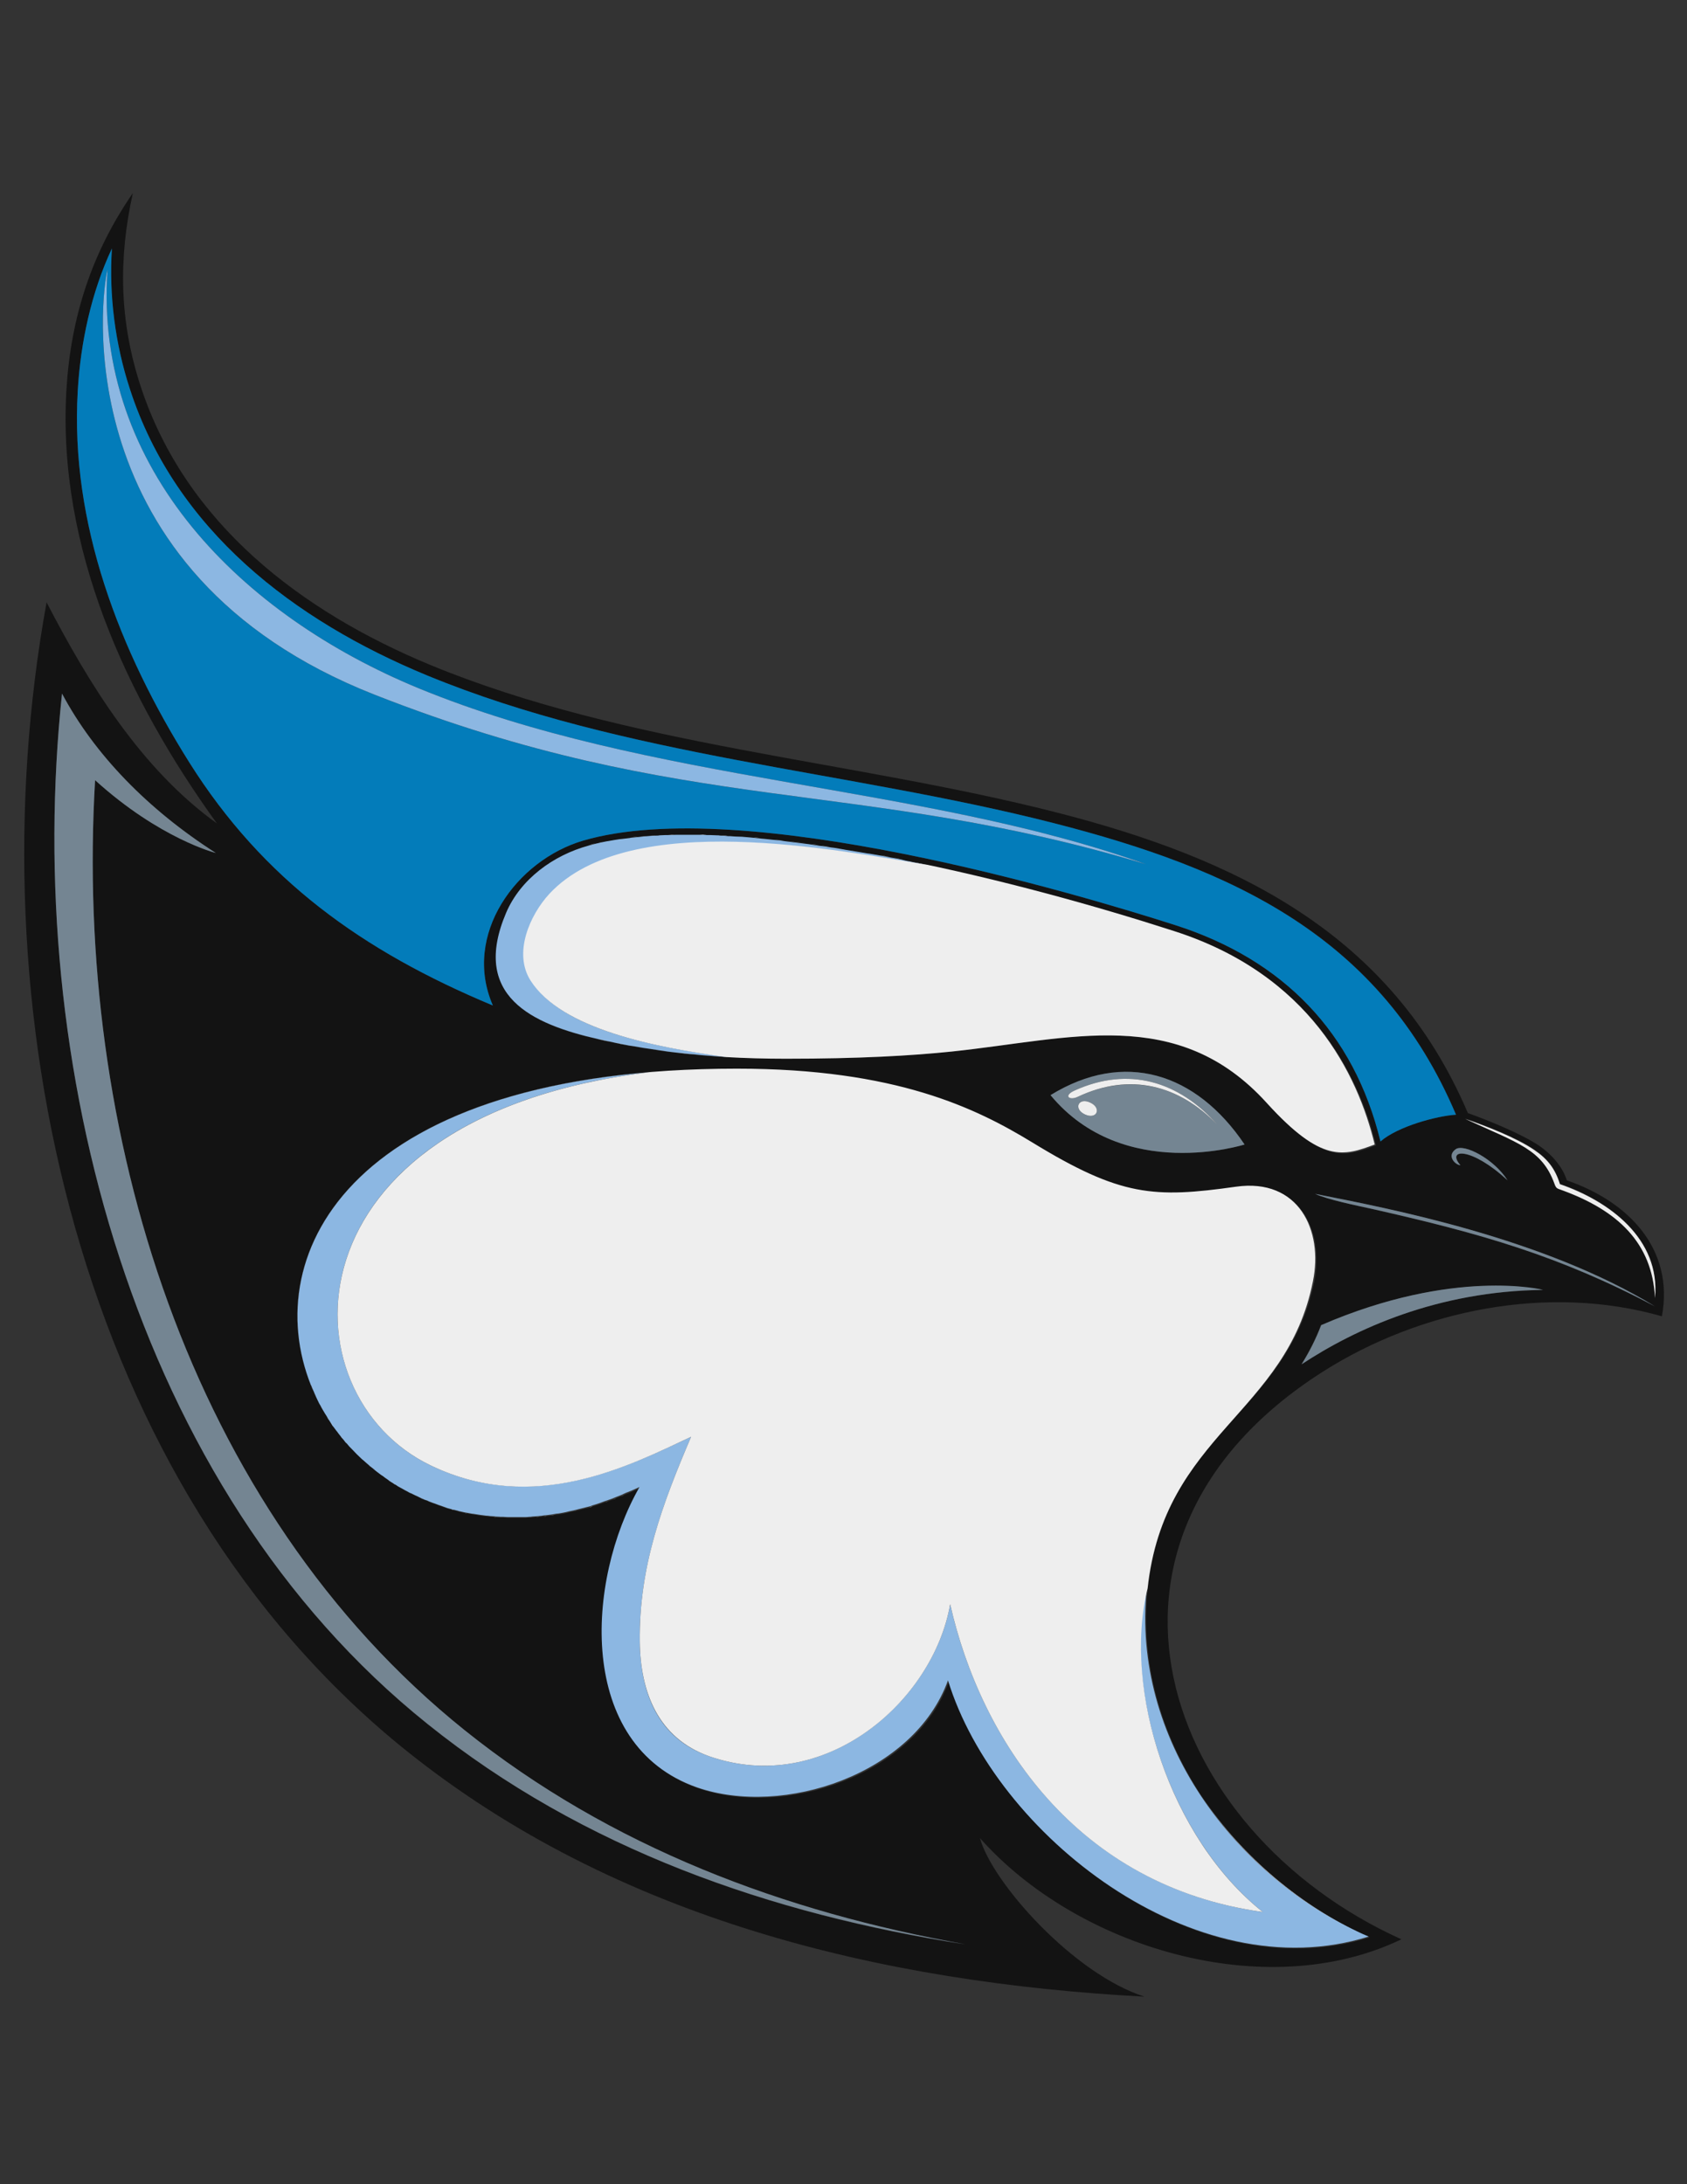 <?xml version="1.0" encoding="utf-8"?>
<!-- Generator: Adobe Illustrator 21.1.0, SVG Export Plug-In . SVG Version: 6.00 Build 0)  -->
<svg version="1.1" id="Layer_1" xmlns="http://www.w3.org/2000/svg" xmlns:xlink="http://www.w3.org/1999/xlink" x="0px" y="0px"
	 viewBox="0 0 612 792" enable-background="new 0 0 612 792" xml:space="preserve">
<rect x="0" y="0" width="612" height="792" fill="#333333" stroke="none"/>
<g>
	<path fill="#131313" d="M568.4,428c-1.6-5.1-5.7-9.6-10.1-12.6c-6.4-4.3-18.5-9.2-25.8-11.8c-27.7-65.1-84-92.4-149.6-109.1
		c-74.2-18.9-155.4-24-226.6-53.3C109.4,221.8,67.3,189.9,51,140c-7.7-23.6-8.1-46.1-2.8-70c-14.9,21.6-22.5,44.9-24.1,71.3
		c-3.4,57,21.7,111.8,54.6,157.3c-27.6-19.9-46.4-50.5-61.8-80.2C-9.6,364,27.5,538.6,147.4,634.8c76.1,61,172.1,84.1,267.8,89.2
		c-25.7-8.2-55.3-41.4-59.7-57.5c35.2,39.7,103.5,60.4,152.9,36.7c-86.9-39.2-123.9-144.9-28.7-205.7c35.5-22.6,82-32,123.2-20.2
		C607.4,452.9,590.8,435.7,568.4,428z M529.8,422.5c-1.7,0-5.2-3.3-1.7-5.8c3-2.1,13.9,3.5,18.8,11.3
		C533.9,415.9,524.5,416.4,529.8,422.5z M68.7,276.5c-25.4-40.4-43.3-86.8-40.5-134.7c1-17.5,5-35.7,12.4-51.7
		c-1.2,17,1.2,34.8,6.5,50.9c16.6,51.2,59.6,84,107.8,103.9c71.9,29.6,152.6,34.5,227.1,53.5c65.4,16.7,118.9,41.1,146.2,105.8
		c-6.8,0.4-21.1,4.2-27.4,9.7c-9.6-39.6-35.4-65.9-74.3-78.4c-35.2-11.3-156.9-47.6-214.9-30.7c-24.3,7.1-44,34.1-32.8,59.8
		C131.3,344.8,95.4,318.9,68.7,276.5z M345.3,381.3c-14.5,1.5-33.6,2.6-60.1,2.6c-7.6,0-14.8-0.2-21.7-0.6c0,0,0.1,0,0.1,0
		c-0.2,0-0.4,0-0.6,0c-1.9-0.1-3.8-0.2-5.7-0.4c-0.1,0-0.2,0-0.2,0c-1.8-0.1-3.5-0.3-5.3-0.5c-0.5,0-1-0.1-1.5-0.1
		c-1.5-0.2-3-0.3-4.5-0.5c-0.3,0-0.6-0.1-0.9-0.1c-1.7-0.2-3.5-0.4-5.2-0.7c-0.5-0.1-0.9-0.1-1.3-0.2c-1.4-0.2-2.7-0.4-4-0.6
		c-0.4-0.1-0.9-0.1-1.3-0.2c-1.7-0.3-3.3-0.6-4.9-0.8c-0.3-0.1-0.6-0.1-1-0.2c-1.3-0.3-2.7-0.5-4-0.8c-0.4-0.1-0.9-0.2-1.3-0.3
		c-1.6-0.3-3.2-0.7-4.7-1c-24.3-5.5-46.3-15.7-33.5-45.8c5.2-12.2,17.1-20.9,30-24.4c0.9-0.2,1.7-0.5,2.6-0.7
		c0.3-0.1,0.6-0.1,0.9-0.2c0.6-0.1,1.2-0.3,1.8-0.4c0.3-0.1,0.7-0.1,1-0.2c0.6-0.1,1.2-0.2,1.8-0.3c0.4-0.1,0.7-0.1,1.1-0.2
		c0.6-0.1,1.3-0.2,1.9-0.3c0.3,0,0.7-0.1,1-0.1c0.8-0.1,1.7-0.2,2.5-0.3c0.2,0,0.3,0,0.5-0.1c1-0.1,2-0.2,3-0.3
		c0.3,0,0.6-0.1,0.9-0.1c0.7-0.1,1.5-0.1,2.2-0.2c0.4,0,0.8-0.1,1.2-0.1c0.7,0,1.4-0.1,2.1-0.1c0.4,0,0.8,0,1.2-0.1
		c0.7,0,1.4-0.1,2.2-0.1c0.4,0,0.8,0,1.1,0c0.9,0,1.8,0,2.6-0.1c0.2,0,0.5,0,0.7,0c1.1,0,2.3,0,3.4,0c0.3,0,0.5,0,0.8,0
		c0.9,0,1.8,0,2.7,0c0.4,0,0.8,0,1.2,0c0.8,0,1.6,0,2.4,0.1c0.4,0,0.8,0,1.2,0c0.8,0,1.6,0.1,2.5,0.1c0.4,0,0.8,0,1.2,0.1
		c1,0,1.9,0.1,2.9,0.2c0.2,0,0.5,0,0.7,0c1.3,0.1,2.5,0.2,3.8,0.2c0.1,0,0.2,0,0.3,0c1.2,0.1,2.3,0.2,3.5,0.3c0.3,0,0.7,0.1,1,0.1
		c0.9,0.1,1.9,0.2,2.8,0.3c0.4,0,0.8,0.1,1.2,0.1c0.9,0.1,1.9,0.2,2.8,0.3c0.4,0,0.7,0.1,1.1,0.1c1.1,0.1,2.1,0.2,3.2,0.4
		c0.2,0,0.4,0.1,0.7,0.1c2.7,0.3,5.4,0.7,8.1,1c0.2,0,0.5,0.1,0.7,0.1c1.1,0.2,2.2,0.3,3.3,0.5c0.3,0,0.6,0.1,1,0.1
		c1.1,0.2,2.1,0.3,3.2,0.5c0.3,0,0.6,0.1,0.9,0.1c1.2,0.2,2.3,0.4,3.5,0.6c0.2,0,0.3,0.1,0.5,0.1c2.8,0.5,5.6,0.9,8.5,1.4
		c0.1,0,0.1,0,0.2,0c1.3,0.2,2.7,0.5,4,0.7c0.2,0,0.4,0.1,0.6,0.1c1.2,0.2,2.4,0.5,3.6,0.7c0.2,0,0.4,0.1,0.6,0.1
		c1.3,0.2,2.6,0.5,3.9,0.8c0.1,0,0.2,0,0.3,0.1c34.5,6.9,69.6,16.6,98.1,25.8c49.2,15.9,66.6,52.1,72.8,77.4
		c-11.2,4.3-19.2,7-39.1-15C427.2,364.2,388.4,376.8,345.3,381.3z M451.5,415c0,0-44,14-70.4-17.9
		C407.8,380.7,433.9,388.9,451.5,415z M155.1,625.2C48.2,539.5,8.3,384.7,22.5,251.5c11.7,22,31.1,42,55.8,57.8
		c0,0-20.3-5.1-43.8-26.4c-7.5,127,33.6,264,134.1,344.6c52.9,42.4,115.9,65.9,181.6,77.6C279.7,694.1,211.6,670.5,155.1,625.2z
		 M416.4,576.1c-2.9,27.1,5,53.2,19.6,75.3c15,22.5,36.7,40.1,58.8,50.2c0.7,0.3,1.4,0.6,2.1,0.9c-63.1,19.8-135.4-36.8-152.6-92.9
		c-12.2,34.1-59.8,49.8-91.1,38.8c-43.8-15.3-40.3-75-20.8-108.9c-1,0.5-1.9,0.9-2.9,1.3c-0.3,0.1-0.6,0.3-1,0.4
		c-0.7,0.3-1.3,0.6-1.9,0.8c-0.4,0.2-0.8,0.3-1.1,0.5c-0.6,0.2-1.2,0.5-1.8,0.7c-0.4,0.2-0.8,0.3-1.2,0.5c-0.6,0.2-1.1,0.4-1.7,0.6
		c-0.4,0.1-0.8,0.3-1.2,0.4c-0.5,0.2-1.1,0.4-1.6,0.6c-0.4,0.1-0.8,0.3-1.2,0.4c-0.5,0.2-1.1,0.3-1.6,0.5c-0.4,0.1-0.8,0.2-1.2,0.4
		c-0.5,0.2-1,0.3-1.6,0.4c-0.4,0.1-0.8,0.2-1.2,0.3c-0.5,0.1-1,0.3-1.6,0.4c-0.4,0.1-0.8,0.2-1.2,0.3c-0.5,0.1-1,0.2-1.5,0.3
		c-0.4,0.1-0.8,0.2-1.2,0.3c-0.5,0.1-1,0.2-1.5,0.3c-0.4,0.1-0.8,0.1-1.2,0.2c-0.5,0.1-1,0.2-1.5,0.2c-0.4,0.1-0.8,0.1-1.2,0.2
		c-0.5,0.1-1,0.1-1.5,0.2c-0.4,0-0.8,0.1-1.2,0.1c-0.5,0.1-1,0.1-1.5,0.2c-0.4,0-0.8,0.1-1.1,0.1c-0.5,0-1,0.1-1.5,0.1
		c-0.4,0-0.7,0.1-1.1,0.1c-0.5,0-1,0-1.6,0.1c-0.4,0-0.7,0-1.1,0c-0.5,0-1,0-1.6,0c-0.3,0-0.7,0-1,0c-0.5,0-1.1,0-1.6,0
		c-0.3,0-0.6,0-1,0c-0.6,0-1.1,0-1.7-0.1c-0.3,0-0.6,0-0.9,0c-0.6,0-1.2-0.1-1.8-0.1c-0.2,0-0.5,0-0.7-0.1c-0.7-0.1-1.4-0.1-2.2-0.2
		c-0.1,0-0.2,0-0.3,0c-1.7-0.2-3.3-0.4-4.9-0.7c-0.1,0-0.2,0-0.2,0c-0.7-0.1-1.4-0.3-2.2-0.4c-0.2,0-0.4-0.1-0.6-0.1
		c-0.6-0.1-1.2-0.3-1.8-0.4c-0.2-0.1-0.5-0.1-0.7-0.2c-0.5-0.1-1.1-0.3-1.6-0.4c-0.3-0.1-0.5-0.2-0.8-0.2c-0.5-0.1-1-0.3-1.5-0.4
		c-0.3-0.1-0.6-0.2-0.8-0.3c-0.5-0.1-0.9-0.3-1.4-0.5c-0.3-0.1-0.6-0.2-0.9-0.3c-0.5-0.2-0.9-0.3-1.3-0.5c-0.3-0.1-0.6-0.2-0.9-0.3
		c-0.4-0.2-0.9-0.3-1.3-0.5c-0.3-0.1-0.6-0.2-0.9-0.4c-0.4-0.2-0.8-0.4-1.3-0.5c-0.3-0.1-0.6-0.3-0.9-0.4c-0.4-0.2-0.8-0.4-1.2-0.6
		c-0.3-0.1-0.6-0.3-0.9-0.4c-0.4-0.2-0.8-0.4-1.2-0.6c-0.3-0.1-0.6-0.3-0.9-0.4c-0.4-0.2-0.8-0.4-1.1-0.6c-0.3-0.2-0.6-0.3-0.9-0.5
		c-0.4-0.2-0.7-0.4-1.1-0.6c-0.3-0.2-0.6-0.3-0.9-0.5c-0.4-0.2-0.7-0.4-1.1-0.7c-0.3-0.2-0.6-0.3-0.8-0.5c-0.4-0.2-0.7-0.5-1.1-0.7
		c-0.3-0.2-0.6-0.4-0.8-0.6c-0.3-0.2-0.7-0.5-1-0.7c-0.3-0.2-0.6-0.4-0.8-0.6c-0.3-0.2-0.6-0.5-1-0.7c-0.3-0.2-0.6-0.4-0.8-0.6
		c-0.3-0.2-0.6-0.5-0.9-0.7c-0.3-0.2-0.6-0.4-0.8-0.7c-0.3-0.2-0.6-0.5-0.9-0.7c-0.3-0.2-0.6-0.5-0.8-0.7c-0.3-0.2-0.5-0.5-0.8-0.7
		c-0.3-0.3-0.6-0.5-0.9-0.8c-0.2-0.1-0.3-0.3-0.5-0.4c-1.3-1.2-2.5-2.4-3.7-3.7c-0.1-0.1-0.3-0.3-0.4-0.4c-0.3-0.4-0.7-0.7-1-1.1
		c-0.1-0.2-0.3-0.3-0.4-0.5c-0.3-0.4-0.6-0.8-1-1.1c-0.1-0.2-0.3-0.3-0.4-0.5c-0.3-0.4-0.6-0.8-0.9-1.1c-0.1-0.2-0.3-0.3-0.4-0.5
		c-0.3-0.4-0.6-0.8-0.9-1.2c-0.1-0.2-0.3-0.3-0.4-0.5c-0.3-0.4-0.6-0.8-0.9-1.2c-0.1-0.2-0.2-0.3-0.4-0.5c-0.3-0.4-0.6-0.8-0.8-1.3
		c-0.1-0.2-0.2-0.3-0.3-0.5c-0.3-0.4-0.6-0.9-0.8-1.3c-0.1-0.2-0.2-0.3-0.3-0.5c-0.3-0.4-0.5-0.9-0.8-1.3c-0.1-0.2-0.2-0.3-0.3-0.5
		c-0.3-0.5-0.5-0.9-0.8-1.4c-0.1-0.1-0.2-0.3-0.2-0.4c-0.3-0.5-0.5-1-0.8-1.5c-0.1-0.1-0.1-0.3-0.2-0.4c-0.3-0.5-0.5-1-0.7-1.5
		c0-0.1-0.1-0.2-0.1-0.3c-0.3-0.5-0.5-1.1-0.7-1.6c0-0.1-0.1-0.2-0.1-0.2c-0.2-0.6-0.5-1.1-0.7-1.7c0,0,0-0.1-0.1-0.1
		c-19.2-48.1,15.1-114.8,154.5-114.8c57.8,0,86.9,14.4,107.1,26.7c32.3,19.8,44.2,20.3,74,16.1c22.7-3.2,31.7,15.7,28,34.2
		C466.9,512.6,422.3,519.9,416.4,576.1z M472.1,494.7c2.8-4.5,5.2-9.2,7.1-14.2c48.3-20.8,80.5-12.7,80.5-12.7
		C521.4,468.1,491.6,481.9,472.1,494.7z M498.3,438.5c-6.7-1.5-16.3-3.4-21.3-5.6c26.9,5.3,82.8,16,123.3,40.8
		C565.4,455.2,536.8,447.2,498.3,438.5z M600.4,470.5c-1-20.1-13.5-31.7-33.4-39c-2-0.7-2.4-0.5-3.1-2.5
		c-4.5-12.4-13-14.6-32.4-23.5c7.7,2.7,18.5,6.9,25.1,11.3c4.9,3.4,7.6,6.9,9.3,12.4C583.7,435.5,602.4,449.1,600.4,470.5z"/>
	<path fill="#748592" d="M381.1,397.1c26.4,31.9,70.4,17.9,70.4,17.9C433.9,388.9,407.8,380.7,381.1,397.1z M393.6,404.1
		c-4.3-2-2.4-6.3,1.9-4.3C399.8,401.8,397.9,406.1,393.6,404.1z M441.6,407.8c-13.9-14.4-31.7-18.9-50.6-10.1
		c-3.1,1.5-5.4-0.4-1.1-2.3C409.4,386.6,427.6,392,441.6,407.8z M529.8,422.5c-1.7,0-5.2-3.3-1.7-5.8c3-2.1,13.9,3.5,18.8,11.3
		C533.9,415.9,524.5,416.4,529.8,422.5z M559.8,467.7c-38.4,0.5-68.2,14.2-87.6,27c2.8-4.5,5.2-9.2,7.1-14.2
		C527.6,459.6,559.8,467.7,559.8,467.7z M477.1,432.9c26.9,5.3,82.8,16,123.3,40.8c-35-18.5-63.6-26.5-102-35.2
		C491.6,437,482,435.1,477.1,432.9z M168.6,627.4c52.9,42.4,115.9,65.9,181.6,77.6c-70.4-10.9-138.6-34.5-195.1-79.9
		C48.2,539.5,8.3,384.7,22.5,251.5c11.7,22,31.1,42,55.8,57.8c0,0-20.3-5.1-43.8-26.4C27,409.9,68.1,546.8,168.6,627.4z"/>
	<path fill="#037CBA" d="M178.8,364.6c-11.2-25.7,8.6-52.7,32.8-59.8c58-16.9,179.7,19.4,214.9,30.7c38.9,12.5,64.7,38.8,74.3,78.4
		c6.3-5.5,20.6-9.3,27.4-9.7c-27.4-64.6-80.8-89.1-146.2-105.8c-74.5-19-155.3-23.9-227.1-53.5c-48.2-19.9-91.2-52.7-107.8-103.9
		c-5.3-16.2-7.6-33.9-6.5-50.9c-7.5,15.9-11.4,34.2-12.4,51.7c-2.8,47.9,15.1,94.3,40.5,134.7C95.4,318.9,131.3,344.8,178.8,364.6z
		 M39,97.8c-5,72.7,49.2,125.5,112.7,151.7c84,34.6,182.6,34.7,264.1,63.9c-105.1-31.7-166.7-17-279.9-61.5
		C22.7,207.4,36.9,105.5,39,97.8z"/>
	<path fill="#8CB7E2" d="M263.4,383.2C263.4,383.2,263.4,383.2,263.4,383.2c-0.1,0-0.3,0-0.5,0c-1.9-0.1-3.8-0.2-5.7-0.4
		c-0.1,0-0.2,0-0.2,0c-1.8-0.1-3.5-0.3-5.3-0.5c-0.5,0-1-0.1-1.5-0.1c-1.5-0.2-3-0.3-4.5-0.5c-0.3,0-0.6-0.1-0.9-0.1
		c-1.7-0.2-3.5-0.4-5.2-0.7c-0.5-0.1-0.9-0.1-1.3-0.2c-1.4-0.2-2.7-0.4-4-0.6c-0.4-0.1-0.9-0.1-1.3-0.2c-1.7-0.3-3.3-0.6-4.9-0.8
		c-0.3-0.1-0.6-0.1-1-0.2c-1.3-0.3-2.7-0.5-4-0.8c-0.4-0.1-0.9-0.2-1.3-0.3c-1.6-0.3-3.2-0.7-4.7-1c-24.3-5.5-46.3-15.7-33.5-45.8
		c5.2-12.2,17.1-20.9,30-24.4c0.9-0.2,1.7-0.5,2.6-0.7c0.3-0.1,0.6-0.1,0.9-0.2c0.6-0.1,1.2-0.3,1.8-0.4c0.3-0.1,0.7-0.1,1-0.2
		c0.6-0.1,1.2-0.2,1.8-0.3c0.4-0.1,0.7-0.1,1.1-0.2c0.6-0.1,1.3-0.2,1.9-0.3c0.3,0,0.7-0.1,1-0.1c0.8-0.1,1.7-0.2,2.5-0.3
		c0.2,0,0.3,0,0.5-0.1c1-0.1,2-0.2,3-0.3c0.3,0,0.6-0.1,0.9-0.1c0.7-0.1,1.5-0.1,2.2-0.2c0.4,0,0.8-0.1,1.2-0.1
		c0.7,0,1.4-0.1,2.1-0.1c0.4,0,0.8,0,1.2-0.1c0.7,0,1.4-0.1,2.2-0.1c0.4,0,0.8,0,1.1,0c0.9,0,1.8,0,2.6-0.1c0.2,0,0.5,0,0.7,0
		c1.1,0,2.3,0,3.4,0c0.3,0,0.5,0,0.8,0c0.9,0,1.8,0,2.7,0c0.4,0,0.8,0,1.2,0c0.8,0,1.6,0,2.4,0.1c0.4,0,0.8,0,1.2,0
		c0.8,0,1.6,0.1,2.5,0.1c0.4,0,0.8,0,1.2,0.1c1,0,1.9,0.1,2.9,0.2c0.2,0,0.5,0,0.7,0c1.3,0.1,2.5,0.2,3.8,0.2c0.1,0,0.2,0,0.3,0
		c1.2,0.1,2.3,0.2,3.5,0.3c0.3,0,0.7,0.1,1,0.1c0.9,0.1,1.9,0.2,2.8,0.3c0.4,0,0.8,0.1,1.2,0.1c0.9,0.1,1.9,0.2,2.8,0.3
		c0.4,0,0.7,0.1,1.1,0.1c1.1,0.1,2.1,0.2,3.2,0.4c0.2,0,0.4,0.1,0.7,0.1c2.7,0.3,5.4,0.7,8.1,1c0.2,0,0.5,0.1,0.7,0.1
		c1.1,0.2,2.2,0.3,3.3,0.5c0.3,0,0.6,0.1,1,0.1c1.1,0.2,2.1,0.3,3.2,0.5c0.3,0,0.6,0.1,0.9,0.1c1.2,0.2,2.3,0.4,3.5,0.6
		c0.2,0,0.3,0.1,0.5,0.1c2.8,0.5,5.6,0.9,8.5,1.4c0.1,0,0.1,0,0.2,0c1.3,0.2,2.7,0.5,4,0.7c0.2,0,0.4,0.1,0.6,0.1
		c1.2,0.2,2.4,0.5,3.6,0.7c0.2,0,0.4,0.1,0.6,0.1c1.3,0.2,2.6,0.5,3.9,0.8c0.1,0,0.2,0,0.3,0.1c2.9,0.6,5.8,1.2,8.7,1.8
		c-31.3-5-108.1-20.8-137.2,10.5c-7.1,7.7-13.2,21.5-6.8,31.5C203.7,373.2,237.5,379.7,263.4,383.2z M458.1,693.3
		c-67.7-9.5-102.3-62.5-113.4-111.6c-6.1,35-45.5,69.8-87.5,55.1c-18.6-6.5-24.9-23.1-25.1-41.6c-0.3-27.2,8.2-49.8,18.6-74.2
		c-22.4,10.4-56.8,28.3-94.4,10.4c-53.6-25.6-54.6-126.3,79.2-142.6c-112.8,9.4-140.3,69.3-122.7,113.5c0,0,0,0.1,0.1,0.1
		c0.2,0.6,0.5,1.1,0.7,1.7c0,0.1,0.1,0.2,0.1,0.2c0.2,0.5,0.5,1.1,0.7,1.6c0,0.1,0.1,0.2,0.1,0.3c0.2,0.5,0.5,1,0.7,1.5
		c0.1,0.1,0.1,0.3,0.2,0.4c0.2,0.5,0.5,1,0.8,1.5c0.1,0.1,0.2,0.3,0.2,0.4c0.3,0.5,0.5,0.9,0.8,1.4c0.1,0.2,0.2,0.3,0.3,0.5
		c0.3,0.4,0.5,0.9,0.8,1.3c0.1,0.2,0.2,0.3,0.3,0.5c0.3,0.4,0.5,0.9,0.8,1.3c0.1,0.2,0.2,0.3,0.3,0.5c0.3,0.4,0.6,0.8,0.8,1.3
		c0.1,0.2,0.2,0.3,0.4,0.5c0.3,0.4,0.6,0.8,0.9,1.2c0.1,0.2,0.3,0.4,0.4,0.5c0.3,0.4,0.6,0.8,0.9,1.2c0.1,0.2,0.3,0.3,0.4,0.5
		c0.3,0.4,0.6,0.8,0.9,1.1c0.1,0.2,0.3,0.3,0.4,0.5c0.3,0.4,0.6,0.8,1,1.1c0.1,0.2,0.3,0.3,0.4,0.5c0.3,0.4,0.7,0.8,1,1.1
		c0.1,0.1,0.3,0.3,0.4,0.4c1.2,1.3,2.4,2.5,3.7,3.7c0.2,0.1,0.3,0.3,0.5,0.4c0.3,0.3,0.6,0.5,0.9,0.8c0.3,0.2,0.5,0.5,0.8,0.7
		c0.3,0.2,0.6,0.5,0.8,0.7c0.3,0.2,0.6,0.5,0.9,0.7c0.3,0.2,0.6,0.4,0.8,0.7c0.3,0.2,0.6,0.5,0.9,0.7c0.3,0.2,0.5,0.4,0.8,0.6
		c0.3,0.2,0.6,0.5,1,0.7c0.3,0.2,0.6,0.4,0.8,0.6c0.3,0.2,0.7,0.5,1,0.7c0.3,0.2,0.6,0.4,0.8,0.6c0.3,0.2,0.7,0.5,1.1,0.7
		c0.3,0.2,0.6,0.4,0.8,0.5c0.4,0.2,0.7,0.4,1.1,0.7c0.3,0.2,0.6,0.3,0.9,0.5c0.4,0.2,0.7,0.4,1.1,0.6c0.3,0.2,0.6,0.3,0.9,0.5
		c0.4,0.2,0.8,0.4,1.1,0.6c0.3,0.2,0.6,0.3,0.9,0.4c0.4,0.2,0.8,0.4,1.2,0.6c0.3,0.1,0.6,0.3,0.9,0.4c0.4,0.2,0.8,0.4,1.2,0.6
		c0.3,0.1,0.6,0.3,0.9,0.4c0.4,0.2,0.8,0.4,1.3,0.5c0.3,0.1,0.6,0.2,0.9,0.4c0.4,0.2,0.9,0.3,1.3,0.5c0.3,0.1,0.6,0.2,0.9,0.3
		c0.4,0.2,0.9,0.3,1.3,0.5c0.3,0.1,0.6,0.2,0.9,0.3c0.5,0.2,0.9,0.3,1.4,0.5c0.3,0.1,0.6,0.2,0.8,0.3c0.5,0.1,1,0.3,1.5,0.4
		c0.3,0.1,0.5,0.2,0.8,0.2c0.5,0.1,1.1,0.3,1.6,0.4c0.2,0.1,0.5,0.1,0.7,0.2c0.6,0.1,1.2,0.3,1.8,0.4c0.2,0,0.4,0.1,0.6,0.1
		c0.7,0.1,1.4,0.3,2.2,0.4c0.1,0,0.2,0,0.2,0c1.6,0.3,3.3,0.5,4.9,0.7c0.1,0,0.2,0,0.3,0c0.7,0.1,1.4,0.2,2.2,0.2
		c0.2,0,0.5,0,0.7,0.1c0.6,0,1.2,0.1,1.8,0.1c0.3,0,0.6,0,0.9,0c0.6,0,1.1,0.1,1.7,0.1c0.3,0,0.6,0,1,0c0.5,0,1.1,0,1.6,0
		c0.3,0,0.7,0,1,0c0.5,0,1,0,1.6,0c0.4,0,0.7,0,1.1,0c0.5,0,1,0,1.6-0.1c0.4,0,0.7,0,1.1-0.1c0.5,0,1-0.1,1.5-0.1
		c0.4,0,0.8-0.1,1.1-0.1c0.5,0,1-0.1,1.5-0.2c0.4,0,0.8-0.1,1.2-0.1c0.5-0.1,1-0.1,1.5-0.2c0.4-0.1,0.8-0.1,1.2-0.2
		c0.5-0.1,1-0.2,1.5-0.2c0.4-0.1,0.8-0.1,1.2-0.2c0.5-0.1,1-0.2,1.5-0.3c0.4-0.1,0.8-0.2,1.2-0.3c0.5-0.1,1-0.2,1.5-0.3
		c0.4-0.1,0.8-0.2,1.2-0.3c0.5-0.1,1-0.3,1.6-0.4c0.4-0.1,0.8-0.2,1.2-0.3c0.5-0.1,1-0.3,1.6-0.4c0.4-0.1,0.8-0.2,1.2-0.4
		c0.5-0.2,1.1-0.3,1.6-0.5c0.4-0.1,0.8-0.3,1.2-0.4c0.5-0.2,1.1-0.4,1.6-0.6c0.4-0.1,0.8-0.3,1.2-0.4c0.6-0.2,1.1-0.4,1.7-0.6
		c0.4-0.2,0.8-0.3,1.2-0.5c0.6-0.2,1.2-0.5,1.8-0.7c0.4-0.2,0.8-0.3,1.1-0.5c0.6-0.3,1.3-0.6,1.9-0.8c0.3-0.1,0.6-0.3,1-0.4
		c1-0.4,1.9-0.9,2.9-1.3c-19.4,33.9-23,93.5,20.8,108.9c31.3,10.9,78.8-4.7,91.1-38.8c17.2,56,89.6,112.7,152.6,92.9
		c-0.7-0.3-1.4-0.6-2.1-0.9c-23.5-10.7-44.4-28.4-58.8-50.2c-14.6-22-22.4-48.2-19.6-75.3c0,0,0,0,0-0.1
		C407.3,612.6,424.3,666.3,458.1,693.3z M415.8,313.4c-81.5-29.2-180-29.3-264.1-63.9C88.2,223.3,34,170.5,39,97.8
		c-2.1,7.7-16.3,109.6,96.9,154.1C249.2,296.4,310.7,281.7,415.8,313.4z"/>
	<path fill="#EEEEEE" d="M155.7,544.5c-0.3-0.1-0.6-0.2-0.9-0.4C155.1,544.3,155.4,544.4,155.7,544.5z M276.1,303.9
		c-0.9-0.1-1.9-0.2-2.8-0.3C274.2,303.8,275.1,303.8,276.1,303.9z M277.2,304c0.9,0.1,1.9,0.2,2.8,0.3
		C279.1,304.2,278.2,304.1,277.2,304z M153.5,543.6c-0.3-0.1-0.6-0.3-0.9-0.4C152.9,543.4,153.2,543.5,153.5,543.6z M157.8,545.4
		c-0.3-0.1-0.6-0.2-0.9-0.3C157.2,545.2,157.5,545.3,157.8,545.4z M268.5,303.3c-1.3-0.1-2.5-0.2-3.8-0.2
		C266,303.1,267.2,303.2,268.5,303.3z M272.3,303.6c-1.2-0.1-2.3-0.2-3.5-0.3C269.9,303.4,271.1,303.5,272.3,303.6z M284.3,304.8
		c-1.1-0.1-2.1-0.2-3.2-0.4C282.2,304.5,283.3,304.7,284.3,304.8z M297.1,306.4c-1.1-0.2-2.2-0.3-3.3-0.5
		C294.9,306.1,296,306.3,297.1,306.4z M298,306.6c1.1,0.2,2.1,0.3,3.2,0.5C300.2,306.9,299.1,306.7,298,306.6z M161.5,546.6
		c0.3,0.1,0.6,0.2,0.8,0.3C162,546.8,161.7,546.7,161.5,546.6z M285,304.9c2.7,0.3,5.4,0.7,8.1,1C290.4,305.5,287.7,305.2,285,304.9
		z M159.2,545.9c0.3,0.1,0.6,0.2,0.9,0.3C159.8,546.1,159.5,546,159.2,545.9z M261.1,302.9c1,0,1.9,0.1,2.9,0.2
		C263,302.9,262.1,302.9,261.1,302.9z M144.5,539c0.3,0.2,0.6,0.3,0.9,0.5C145.1,539.3,144.8,539.2,144.5,539z M140.7,536.6
		c0.3,0.2,0.6,0.4,0.8,0.6C141.2,537,141,536.8,140.7,536.6z M257.5,302.7c0.8,0,1.6,0.1,2.5,0.1
		C259.1,302.8,258.3,302.7,257.5,302.7z M146.5,540.2c0.3,0.2,0.6,0.3,0.9,0.5C147,540.5,146.8,540.3,146.5,540.2z M302.1,307.2
		c1.2,0.2,2.3,0.4,3.5,0.6C304.5,307.6,303.3,307.4,302.1,307.2z M138.8,535.3c0.3,0.2,0.6,0.4,0.8,0.6
		C139.4,535.7,139.1,535.5,138.8,535.3z M136.1,533.2c-0.3-0.2-0.6-0.4-0.8-0.7C135.6,532.8,135.8,533,136.1,533.2z M241.3,302.7
		c-0.7,0-1.4,0.1-2.2,0.1C239.9,302.8,240.6,302.7,241.3,302.7z M142.6,537.8c0.3,0.2,0.6,0.4,0.8,0.5
		C143.1,538.2,142.8,538,142.6,537.8z M256.2,302.7c-0.8,0-1.6,0-2.4-0.1C254.6,302.6,255.4,302.6,256.2,302.7z M250,302.6
		c0.9,0,1.8,0,2.7,0C251.8,302.6,250.9,302.6,250,302.6z M151.4,542.7c-0.3-0.1-0.6-0.3-0.9-0.4
		C150.8,542.4,151.1,542.6,151.4,542.7z M242.4,302.7c0.9,0,1.8,0,2.6-0.1C244.2,302.6,243.3,302.6,242.4,302.7z M148.5,541.2
		c0.3,0.2,0.6,0.3,0.9,0.4C149.1,541.5,148.8,541.4,148.5,541.2z M245.8,302.6c1.1,0,2.3,0,3.4,0
		C248.1,302.6,246.9,302.6,245.8,302.6z M137.9,534.6c-0.3-0.2-0.6-0.4-0.8-0.6C137.3,534.2,137.6,534.4,137.9,534.6z M191.9,550.3
		c0.4,0,0.7,0,1.1-0.1C192.6,550.3,192.3,550.3,191.9,550.3z M194.5,550.1c0.4,0,0.8-0.1,1.1-0.1
		C195.3,550.1,194.9,550.1,194.5,550.1z M197.2,549.9c0.4,0,0.8-0.1,1.2-0.1C198,549.8,197.6,549.8,197.2,549.9z M186.7,550.5
		c0.3,0,0.7,0,1,0C187.4,550.5,187,550.5,186.7,550.5z M185.1,550.4c-0.3,0-0.6,0-1,0C184.4,550.4,184.7,550.4,185.1,550.4z
		 M314.7,309.3c-2.8-0.5-5.7-1-8.5-1.4C309,308.3,311.8,308.8,314.7,309.3z M199.9,549.5c0.4-0.1,0.8-0.1,1.2-0.2
		C200.7,549.4,200.3,549.5,199.9,549.5z M202.6,549.1c0.4-0.1,0.8-0.1,1.2-0.2C203.4,549,203,549,202.6,549.1z M208.1,548
		c0.4-0.1,0.8-0.2,1.2-0.3C209,547.8,208.6,547.9,208.1,548z M212.2,547c-0.4,0.1-0.8,0.2-1.2,0.3
		C211.4,547.2,211.8,547.1,212.2,547z M213.8,546.6c0.4-0.1,0.8-0.2,1.2-0.4C214.6,546.3,214.2,546.4,213.8,546.6z M220.7,544.3
		c-0.4,0.1-0.8,0.3-1.2,0.4C219.9,544.6,220.3,544.5,220.7,544.3z M216.6,545.7c0.4-0.1,0.8-0.3,1.2-0.4
		C217.4,545.4,217,545.6,216.6,545.7z M205.4,548.6c0.4-0.1,0.8-0.2,1.2-0.3C206.2,548.4,205.8,548.5,205.4,548.6z M189.3,550.4
		c0.4,0,0.7,0,1.1,0C190,550.4,189.6,550.4,189.3,550.4z M223.6,543.3c-0.4,0.2-0.8,0.3-1.2,0.5
		C222.8,543.6,223.2,543.4,223.6,543.3z M166.9,548.1c-0.2-0.1-0.5-0.1-0.7-0.2C166.4,548,166.7,548.1,166.9,548.1z M459.6,400
		c19.9,21.9,27.9,19.2,39.1,15c-6.1-25.3-23.5-61.6-72.8-77.4c-28.5-9.2-63.5-18.9-98.1-25.8c2.9,0.6,5.8,1.2,8.7,1.8
		c-31.3-5-108.1-20.8-137.2,10.5c-7.1,7.7-13.2,21.5-6.8,31.5c11.3,17.7,45.1,24.1,70.9,27.7c7,0.4,14.2,0.6,21.7,0.6
		c26.6,0,45.7-1.1,60.1-2.6C388.4,376.8,427.2,364.2,459.6,400z M169.3,548.7c-0.2,0-0.4-0.1-0.6-0.1
		C168.9,548.6,169.1,548.6,169.3,548.7z M323.1,310.8c-1.2-0.2-2.4-0.5-3.6-0.7C320.6,310.4,321.8,310.6,323.1,310.8z M164.6,547.5
		c-0.3-0.1-0.5-0.2-0.8-0.2C164.1,547.4,164.3,547.5,164.6,547.5z M314.8,309.3c1.3,0.2,2.7,0.5,4,0.7
		C317.5,309.8,316.1,309.5,314.8,309.3z M323.7,310.9c1.3,0.2,2.6,0.5,3.9,0.8C326.3,311.4,325,311.2,323.7,310.9z M229.4,540.8
		c-0.3,0.1-0.6,0.3-1,0.4C228.7,541.1,229,541,229.4,540.8z M226.4,542.1c-0.4,0.2-0.8,0.3-1.1,0.5
		C225.7,542.4,226.1,542.3,226.4,542.1z M182.4,550.3c-0.3,0-0.6,0-0.9,0C181.9,550.3,182.1,550.3,182.4,550.3z M179.1,550.1
		c0.2,0,0.5,0,0.7,0.1C179.5,550.2,179.3,550.1,179.1,550.1z M176.9,549.9c-0.1,0-0.2,0-0.3,0C176.7,549.9,176.8,549.9,176.9,549.9z
		 M171.4,549.1c0.1,0,0.2,0,0.2,0C171.6,549.1,171.5,549.1,171.4,549.1z M223.1,378.1c1.3,0.3,2.6,0.5,4,0.8
		C225.7,378.6,224.4,378.3,223.1,378.1z M237.9,302.9c-0.7,0-1.4,0.1-2.1,0.1C236.6,302.9,237.2,302.9,237.9,302.9z M119.8,515.5
		c0.3,0.4,0.6,0.8,0.8,1.3C120.3,516.4,120.1,516,119.8,515.5z M224.6,304.2c-0.6,0.1-1.3,0.2-1.9,0.3
		C223.3,304.4,223.9,304.3,224.6,304.2z M118.6,513.8c0.3,0.4,0.5,0.9,0.8,1.3C119.2,514.6,118.9,514.2,118.6,513.8z M257.2,382.8
		c1.9,0.1,3.8,0.3,5.7,0.4C260.9,383.1,259,382.9,257.2,382.8z M112.8,502.4c0.2,0.6,0.5,1.1,0.7,1.7
		C113.3,503.5,113.1,503,112.8,502.4z M219.8,305c0.6-0.1,1.2-0.2,1.8-0.3C221,304.8,220.4,304.9,219.8,305z M121.9,518.5
		c-0.3-0.4-0.6-0.8-0.9-1.2C121.3,517.7,121.6,518.1,121.9,518.5z M244.7,381.5c-1.7-0.2-3.5-0.4-5.2-0.7
		C241.2,381.1,243,381.3,244.7,381.5z M228.1,303.7c-0.8,0.1-1.7,0.2-2.5,0.3C226.4,303.9,227.2,303.8,228.1,303.7z M250.2,382.1
		c-1.5-0.2-3-0.3-4.5-0.5C247.1,381.8,248.6,382,250.2,382.1z M115.5,508.2c0.2,0.5,0.5,1,0.8,1.5
		C116,509.2,115.7,508.7,115.5,508.2z M232.5,303.3c0.7-0.1,1.5-0.1,2.2-0.2C234,303.1,233.2,303.2,232.5,303.3z M115.3,507.8
		c-0.3-0.5-0.5-1-0.7-1.5C114.8,506.8,115,507.3,115.3,507.8z M251.6,382.3c1.7,0.2,3.5,0.3,5.3,0.5
		C255.1,382.6,253.4,382.5,251.6,382.3z M117.5,511.9c0.3,0.4,0.5,0.9,0.8,1.3C118,512.8,117.8,512.4,117.5,511.9z M114.4,506
		c-0.3-0.5-0.5-1.1-0.7-1.6C113.9,504.9,114.1,505.4,114.4,506z M116.5,510.1c0.3,0.5,0.5,0.9,0.8,1.4
		C117,511,116.7,510.5,116.5,510.1z M234.2,380.1c1.3,0.2,2.7,0.4,4,0.6C236.8,380.5,235.5,380.3,234.2,380.1z M123.6,520.8
		c0.3,0.4,0.6,0.8,0.9,1.1C124.2,521.5,123.9,521.1,123.6,520.8z M127.3,525.1c-0.3-0.4-0.7-0.7-1-1.1
		C126.7,524.4,127,524.8,127.3,525.1z M131.5,529.3c-1.3-1.2-2.5-2.4-3.7-3.7C128.9,526.8,130.2,528.1,131.5,529.3z M228,379
		c1.6,0.3,3.2,0.6,4.9,0.8C231.2,379.6,229.6,379.3,228,379z M217,376.8c1.5,0.4,3.1,0.7,4.7,1C220.1,377.5,218.6,377.1,217,376.8z
		 M133.6,531.2c0.3,0.2,0.6,0.5,0.8,0.7C134.2,531.6,133.9,531.4,133.6,531.2z M218.8,305.2c-0.6,0.1-1.2,0.3-1.8,0.4
		C217.5,305.5,218.2,305.4,218.8,305.2z M131.9,529.7c0.3,0.3,0.6,0.5,0.9,0.8C132.5,530.2,132.2,530,131.9,529.7z M494.7,701.5
		c-22.1-10.1-43.8-27.7-58.8-50.2C450.3,673.1,471.2,690.8,494.7,701.5z M213.4,306.5c0.9-0.2,1.7-0.5,2.6-0.7
		C215.2,306.1,214.3,306.3,213.4,306.5z M122.3,519.1c0.3,0.4,0.6,0.8,0.9,1.2C122.9,519.8,122.6,519.5,122.3,519.1z M448.4,430.3
		c-29.8,4.2-41.8,3.6-74-16.1c-20.2-12.3-49.3-26.7-107.1-26.7c-139.4,0-173.7,66.7-154.5,114.8c-17.6-44.2,9.9-104.1,122.7-113.5
		c-133.8,16.4-132.8,117-79.2,142.6c37.6,18,71.9,0.1,94.4-10.4c-10.4,24.4-18.9,46.9-18.6,74.2c0.2,18.4,6.6,35,25.1,41.6
		c42,14.7,81.4-20,87.5-55.1c11.1,49.1,45.7,102.2,113.4,111.6c-33.8-26.9-50.8-80.7-41.8-117.3c0,0,0,0,0,0.1
		c6-56.1,50.5-63.4,60-111.5C480.1,446.1,471.1,427.1,448.4,430.3z M228.5,303.7c1-0.1,2-0.2,3-0.3
		C230.6,303.4,229.5,303.6,228.5,303.7z M124.9,522.4c0.3,0.4,0.6,0.8,1,1.1C125.6,523.2,125.2,522.8,124.9,522.4z M565.9,429.4
		c-1.7-5.5-4.4-9.1-9.3-12.4c-6.6-4.5-17.3-8.6-25.1-11.3c19.4,8.9,27.9,11.1,32.4,23.5c0.7,2,1.1,1.7,3.1,2.5
		c19.8,7.3,32.4,18.9,33.4,39C602.4,449.1,583.7,435.5,565.9,429.4z M389.9,395.4c-4.3,1.9-2,3.8,1.1,2.3
		c18.9-8.9,36.7-4.3,50.6,10.1C427.6,392,409.4,386.6,389.9,395.4z M395.5,399.8c-4.3-2-6.2,2.3-1.9,4.3
		C397.9,406.1,399.8,401.8,395.5,399.8z"/>
</g>
</svg>
